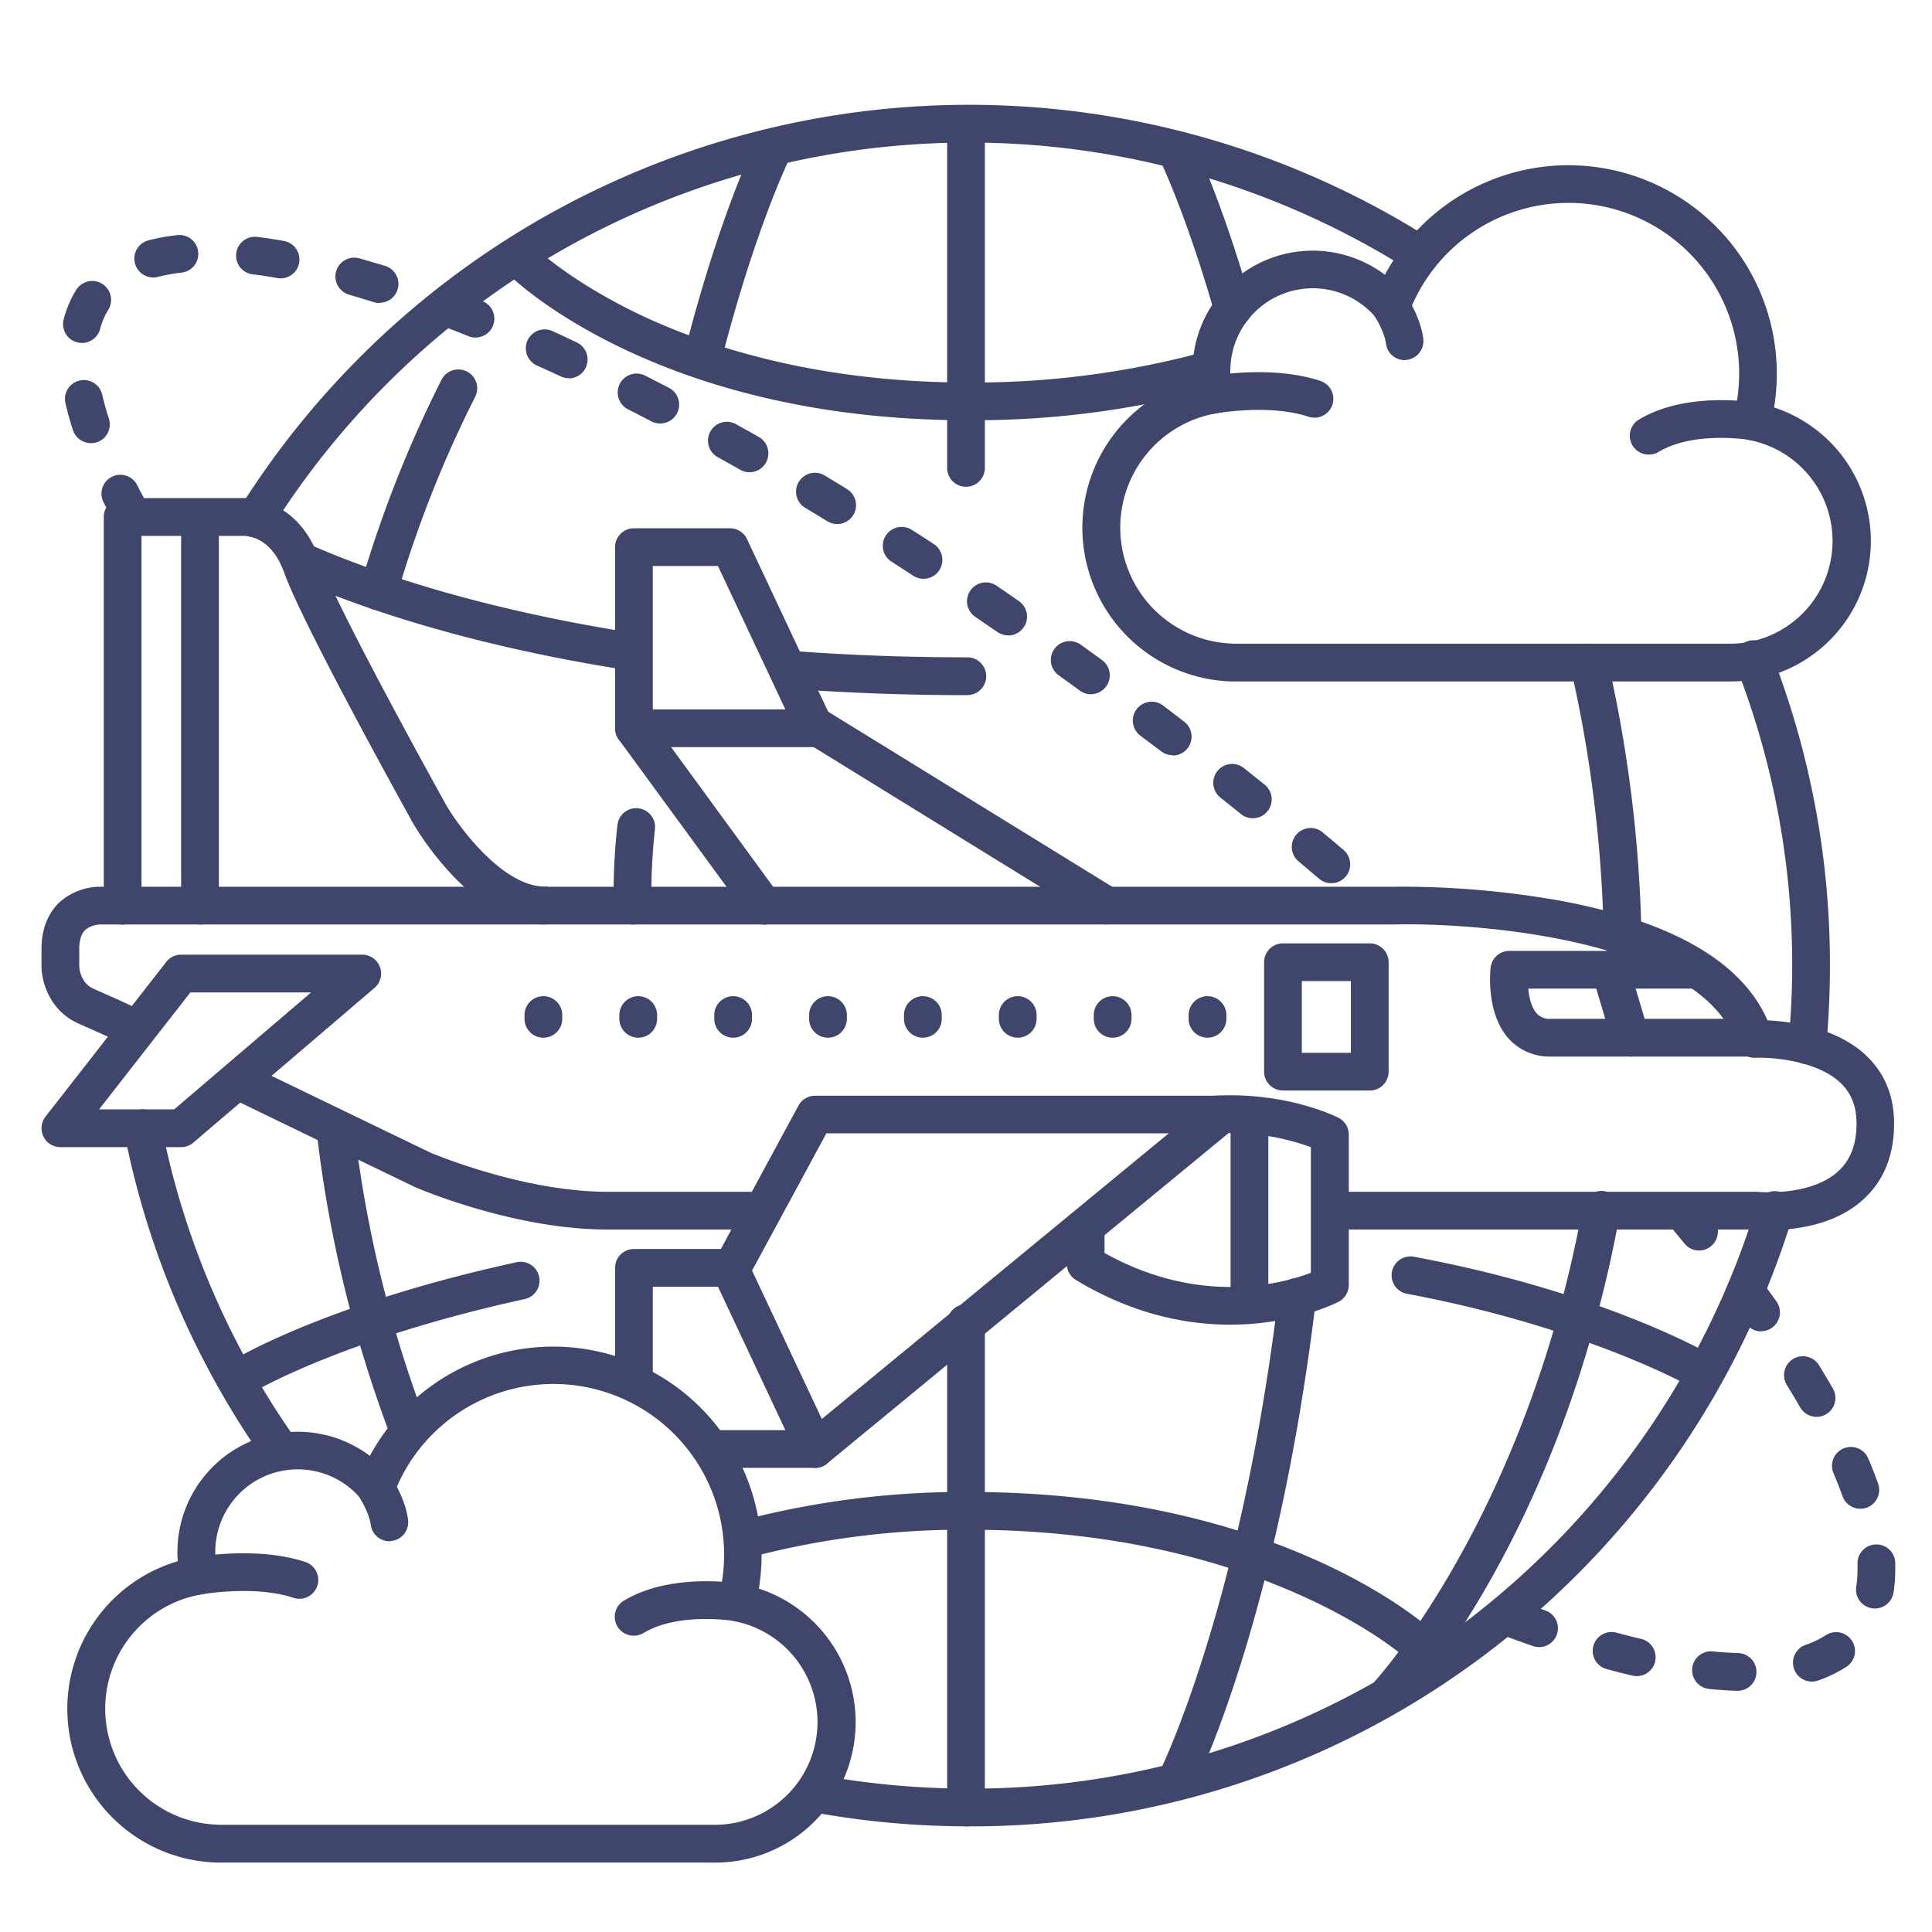 <?xml version="1.0" ?><svg viewBox="0 0 512 512" xmlns="http://www.w3.org/2000/svg"><defs><style>.cls-1{fill:#3f456b;}</style></defs><title/><g id="Lines"><path class="cls-1" d="M468.69,326c-1.93,0-3.33-.11-3.94-.16H353a5,5,0,0,1,0-10H465a5.25,5.25,0,0,1,.56,0c.13,0,13.95,1.42,21.5-5.36,3.32-3,4.94-7.16,4.94-12.77,0-4.49-1.38-8-4.23-10.72-6.3-6-18.42-6.86-22.54-6.66a5,5,0,0,1-5-3.48C451.33,249,391.45,244.41,369.13,245H26.67a6.48,6.48,0,0,0-4.08,1.44c-1.05,1-1.59,2.74-1.59,5.12v4.55c0,.1.15,4,3.35,5.69.6.32,1.76.83,3.22,1.47,2.4,1.05,5.69,2.49,10,4.63a5,5,0,1,1-4.4,9c-4.16-2-7.33-3.43-9.65-4.44-1.72-.76-3-1.3-3.9-1.8C12.82,267,11,259.77,11,256.09v-4.55c0-6.58,2.61-10.41,4.8-12.46A16.39,16.39,0,0,1,27.11,235H368.94a239.83,239.83,0,0,1,44.47,3.69c29.68,5.48,48.17,16.14,55,31.72,6.09.29,18.31,1.84,26.22,9.39,4.86,4.65,7.32,10.68,7.32,17.95,0,8.51-2.79,15.33-8.31,20.25C485.91,325,474.73,326,468.69,326Z"/><path class="cls-1" d="M202.11,325.84H161c-24.75,0-49.93-10.78-51-11.24l-.18-.09s-23.32-11.24-46.32-22.39a5,5,0,1,1,4.36-9c22.1,10.72,44.5,21.52,46.2,22.34,1.56.65,25,10.38,46.93,10.38h41.11a5,5,0,1,1,0,10Z"/><path class="cls-1" d="M144.5,245c-8.29,0-16.74-4.57-25.1-13.58a81.9,81.9,0,0,1-9.72-12.87.41.41,0,0,0-.05-.09c-1.2-2.15-29.36-52.81-34.34-66.75-3.5-9.79-10.17-9.73-10.93-9.69a2.17,2.17,0,0,1-.36,0H37.5v98a5,5,0,1,1-10,0V137a5,5,0,0,1,5-5H63.88c2.28-.09,15,.12,20.83,16.32,4.64,13,32.59,63.33,33.63,65.2,3.54,6,15,21.45,26.16,21.45a5,5,0,0,1,0,10Z"/><path class="cls-1" d="M326,351.05c-11.59,0-25.8-2.73-40.88-11.85a5,5,0,0,1-2.41-4.28v-9.3a5,5,0,0,1,10,0v6.43c25.35,14.16,47.19,8.11,54.68,5.25V304a62.53,62.53,0,0,0-25-3.62,5,5,0,1,1-.57-10c19.14-1.08,32.36,5.57,32.91,5.85a5,5,0,0,1,2.71,4.45v39.86a5,5,0,0,1-2.71,4.45C353.85,345.43,342.59,351.05,326,351.05Z"/><path class="cls-1" d="M216,389a5,5,0,0,1-3.18-8.86l96.91-79.8H219l-20.73,38.29a5,5,0,1,1-8.79-4.76L211.6,293a5,5,0,0,1,4.4-2.62H323.67a5,5,0,0,1,3.18,8.86L219.18,387.86A5,5,0,0,1,216,389Z"/><path class="cls-1" d="M293.26,245a5,5,0,0,1-2.62-.75L213.38,196.6a5,5,0,1,1,5.24-8.52l77.27,47.63a5,5,0,0,1-2.63,9.26Z"/><path class="cls-1" d="M202.35,245a5,5,0,0,1-4-2.05L164,196a5,5,0,0,1,8.08-5.9l34.34,47a5,5,0,0,1-4,7.95Z"/><path class="cls-1" d="M216,389H188.67a5,5,0,1,1,0-10h19.46l-17.86-38H173v25.17a5,5,0,1,1-10,0V336a5,5,0,0,1,5-5h25.45a5,5,0,0,1,4.52,2.87l22.56,48A5,5,0,0,1,216,389Z"/><path class="cls-1" d="M216,198H168a5,5,0,0,1-5-5V145a5,5,0,0,1,5-5h25.45a5,5,0,0,1,4.52,2.87l22.56,48A5,5,0,0,1,216,198Zm-43-10h35.13l-17.86-38H173Z"/><path class="cls-1" d="M48,304H16a5,5,0,0,1-3.94-8.08l32-41A5,5,0,0,1,48,253H96a5,5,0,0,1,3.25,8.8l-48,41A5,5,0,0,1,48,304ZM26.25,294H46.16l36.29-31h-32Z"/><path class="cls-1" d="M464,280H411a14.55,14.55,0,0,1-11.2-4.77c-5.93-6.62-4.91-17.56-4.77-18.78a5,5,0,0,1,5-4.45h49.75a5,5,0,0,1,0,10H405c.23,2.37.84,5,2.25,6.57A4.51,4.51,0,0,0,411,270h53a5,5,0,0,1,0,10Z"/><path class="cls-1" d="M432.12,280a5,5,0,0,1-4.79-3.57l-5.37-18a5,5,0,1,1,9.58-2.86l5.38,18a5,5,0,0,1-3.36,6.22A5.12,5.12,0,0,1,432.12,280Z"/><path class="cls-1" d="M269.71,275a5,5,0,0,1-5-5v-1a5,5,0,0,1,10,0v1A5,5,0,0,1,269.71,275Z"/><path class="cls-1" d="M244.57,275a5,5,0,0,1-5-5v-1a5,5,0,0,1,10,0v1A5,5,0,0,1,244.57,275Z"/><path class="cls-1" d="M219.43,275a5,5,0,0,1-5-5v-1a5,5,0,0,1,10,0v1A5,5,0,0,1,219.43,275Z"/><path class="cls-1" d="M194.29,275a5,5,0,0,1-5-5v-1a5,5,0,0,1,10,0v1A5,5,0,0,1,194.29,275Z"/><path class="cls-1" d="M169.14,275a5,5,0,0,1-5-5v-1a5,5,0,0,1,10,0v1A5,5,0,0,1,169.14,275Z"/><path class="cls-1" d="M144,275a5,5,0,0,1-5-5v-1a5,5,0,0,1,10,0v1A5,5,0,0,1,144,275Z"/><path class="cls-1" d="M294.86,275a5,5,0,0,1-5-5v-1a5,5,0,0,1,10,0v1A5,5,0,0,1,294.86,275Z"/><path class="cls-1" d="M320,275a5,5,0,0,1-5-5v-1a5,5,0,0,1,10,0v1A5,5,0,0,1,320,275Z"/><path class="cls-1" d="M363,289H340a5,5,0,0,1-5-5V255a5,5,0,0,1,5-5h23a5,5,0,0,1,5,5v29A5,5,0,0,1,363,289Zm-18-10h13V260H345Z"/><path class="cls-1" d="M67.67,142.41a5,5,0,0,1-4.22-7.66A228.22,228.22,0,0,1,378.61,63a5,5,0,0,1-5.35,8.45,218.33,218.33,0,0,0-223.65-5.56,219.68,219.68,0,0,0-77.7,74.19A5,5,0,0,1,67.67,142.41Z"/><path class="cls-1" d="M74.25,389.25a5,5,0,0,1-4.09-2.12A225.79,225.79,0,0,1,32.91,300,5,5,0,1,1,42.72,298a215.93,215.93,0,0,0,35.61,83.33,5,5,0,0,1-4.08,7.88Z"/><path class="cls-1" d="M256.79,484a230.25,230.25,0,0,1-40.6-3.6,5,5,0,0,1,1.77-9.85A219.78,219.78,0,0,0,256.79,474a216.21,216.21,0,0,0,131.13-43.81,219.81,219.81,0,0,0,77.66-111,5,5,0,0,1,9.57,2.9A229.92,229.92,0,0,1,393.94,438.2,226.12,226.12,0,0,1,256.79,484Z"/><path class="cls-1" d="M478.93,282l-.47,0a5,5,0,0,1-4.51-5.44c.64-6.82,1-13.77,1-20.65a217.27,217.27,0,0,0-14.84-79.24,5,5,0,1,1,9.31-3.63,227.06,227.06,0,0,1,15.53,82.87c0,7.19-.34,14.46-1,21.58A5,5,0,0,1,478.93,282Z"/><path class="cls-1" d="M436.92,120.47a5,5,0,0,1-2.57-9.29c13.22-7.93,32-4.35,32.85-4.19a5,5,0,1,1-1.93,9.81h0c-.15,0-15.88-3-25.78,3A5,5,0,0,1,436.92,120.47Z"/><path class="cls-1" d="M372.25,95.44a5,5,0,0,1-4.95-4.36c-.44-3.32-2.94-7.31-3.87-8.57a5,5,0,0,1,8-6c.5.67,4.91,6.74,5.75,13.24a5,5,0,0,1-4.31,5.6A4.87,4.87,0,0,1,372.25,95.44Z"/><path class="cls-1" d="M451.31,180.59h-125a40.76,40.76,0,0,1-10.19-79.85c-.07-.82-.1-1.64-.1-2.47a31.86,31.86,0,0,1,51-25.45A55.23,55.23,0,0,1,470.87,99.05a56.71,56.71,0,0,1-.72,8.93,37.23,37.23,0,0,1-11.23,72.61Zm-124.71-10H458.86a27.23,27.23,0,0,0,4.52-54,5,5,0,0,1-3.95-6.17A45.23,45.23,0,0,0,373.36,83a5,5,0,0,1-8.54,1.4,21.86,21.86,0,0,0-38.77,13.84,22.08,22.08,0,0,0,.61,5.13,5,5,0,0,1-4,6.11,30.75,30.75,0,0,0,4,61.08Z"/><path class="cls-1" d="M348.37,110.69a5,5,0,0,1-1.57-.25c-11.37-3.74-26.63-.54-26.78-.51a5,5,0,0,1-2.11-9.77c.73-.16,18-3.81,32,.78a5,5,0,0,1-1.56,9.75Z"/><path class="cls-1" d="M167.92,433.47a5,5,0,0,1-2.57-9.29c13.22-7.93,32.05-4.35,32.85-4.19a5,5,0,1,1-1.93,9.81h0c-.15,0-15.88-3-25.78,3A5,5,0,0,1,167.92,433.47Z"/><path class="cls-1" d="M103.25,408.44a5,5,0,0,1-5-4.36c-.44-3.34-3-7.4-3.86-8.56a5,5,0,1,1,8-6c.5.67,4.91,6.74,5.75,13.24a5,5,0,0,1-4.31,5.6A4.87,4.87,0,0,1,103.25,408.44Z"/><path class="cls-1" d="M182.31,493.59h-125a40.76,40.76,0,0,1-10.19-79.85c-.07-.82-.1-1.64-.1-2.47a31.86,31.86,0,0,1,51-25.45,55.23,55.23,0,0,1,103.81,26.25,56.71,56.71,0,0,1-.72,8.93,37.23,37.23,0,0,1-11.23,72.61Zm-124.71-10H189.86a27.23,27.23,0,0,0,4.52-54,5,5,0,0,1-3.95-6.17A45.23,45.23,0,0,0,104.36,396a5,5,0,0,1-8.54,1.4,21.86,21.86,0,0,0-38.77,13.84,22.08,22.08,0,0,0,.61,5.13,5,5,0,0,1-4,6.11,30.75,30.75,0,0,0,4,61.08Z"/><path class="cls-1" d="M79.37,423.69a5,5,0,0,1-1.57-.25c-11.37-3.73-26.63-.54-26.78-.51a5,5,0,0,1-2.11-9.77c.73-.16,18-3.81,32,.78a5,5,0,0,1-1.56,9.75Z"/></g><g id="Outline"><path class="cls-1" d="M256,484a5,5,0,0,1-5-5V350.65a5,5,0,0,1,10,0V479A5,5,0,0,1,256,484Z"/><path class="cls-1" d="M256,129a5,5,0,0,1-5-5V33a5,5,0,0,1,10,0v91A5,5,0,0,1,256,129Z"/><path class="cls-1" d="M311.76,476.84a5,5,0,0,1-4.47-7.25c.22-.42,21.66-43.91,31.54-126.5a5,5,0,1,1,9.93,1.19c-10.11,84.53-31.62,128-32.53,129.81A5,5,0,0,1,311.76,476.84Z"/><path class="cls-1" d="M326.73,86.75a5,5,0,0,1-4.81-3.62c-7.68-26.81-14.57-40.82-14.64-41a5,5,0,0,1,9-4.45c.29.59,7.32,14.85,15.3,42.65a5,5,0,0,1-3.43,6.18A4.7,4.7,0,0,1,326.73,86.75Z"/><path class="cls-1" d="M367.91,454.07a5,5,0,0,1-3.65-8.41c.4-.43,40.33-44.12,55.2-125.9a5,5,0,1,1,9.84,1.78c-15.43,84.87-56,129.1-57.73,130.94A5,5,0,0,1,367.91,454.07Z"/><path class="cls-1" d="M430,252.87a5,5,0,0,1-5-4.89,348.93,348.93,0,0,0-8.82-71.26,5,5,0,0,1,9.74-2.27A359,359,0,0,1,435,247.76a5,5,0,0,1-4.89,5.11Z"/><path class="cls-1" d="M186.25,99.59a4.8,4.8,0,0,1-1.24-.16,5,5,0,0,1-3.61-6.08c9.26-36.24,18.43-54.86,18.82-55.63a5,5,0,1,1,8.95,4.45h0c-.09.18-9.11,18.57-18.08,53.65A5,5,0,0,1,186.25,99.59Z"/><path class="cls-1" d="M108.13,383.68a5,5,0,0,1-4.67-3.22A336.33,336.33,0,0,1,83.93,300a5,5,0,0,1,9.93-1.17,326,326,0,0,0,19,78,5,5,0,0,1-2.89,6.45A5.1,5.1,0,0,1,108.13,383.68Z"/><path class="cls-1" d="M100.3,161.68a4.9,4.9,0,0,1-1.41-.2,5,5,0,0,1-3.39-6.2A317.72,317.72,0,0,1,117,100.65a5,5,0,0,1,8.92,4.53,307.53,307.53,0,0,0-20.84,52.9A5,5,0,0,1,100.3,161.68Z"/><path class="cls-1" d="M256.39,184.22c-16,0-31.81-.58-47-1.7a5,5,0,1,1,.74-10c14.91,1.11,30.47,1.68,46.23,1.68a5,5,0,0,1,0,10Z"/><path class="cls-1" d="M165.52,177.42a5.25,5.25,0,0,1-.79-.06c-41.69-6.64-70.11-16.65-86.62-23.88a5,5,0,0,1,4-9.16c16,7,43.54,16.69,84.18,23.17a5,5,0,0,1-.78,9.93Z"/><path class="cls-1" d="M256.67,111.37c-81.87,0-120.26-37.05-121.86-38.63a5,5,0,0,1,7-7.12c.1.1,9.35,9,28,17.88,17.25,8.15,46.31,17.87,86.81,17.87a233.26,233.26,0,0,0,62.11-8,5,5,0,1,1,2.67,9.63A242.89,242.89,0,0,1,256.67,111.37Z"/><path class="cls-1" d="M450,367.86a5,5,0,0,1-2.46-.65c-.27-.15-28-15.58-74.46-24.3a5,5,0,1,1,1.84-9.82c48.26,9,76.37,24.75,77.54,25.42a5,5,0,0,1-2.46,9.35Z"/><path class="cls-1" d="M64.28,369.77a5,5,0,0,1-2.61-9.27c1-.61,25.12-15.08,75.24-26a5,5,0,1,1,2.14,9.77c-48.29,10.54-72,24.66-72.19,24.81A5,5,0,0,1,64.28,369.77Z"/><path class="cls-1" d="M375.93,440.7a5,5,0,0,1-3.37-1.31c-.37-.33-38.31-34-115.89-34a221.34,221.34,0,0,0-58.07,7.36,5,5,0,1,1-2.63-9.65,231.59,231.59,0,0,1,60.7-7.71c81.76,0,121,35.09,122.64,36.59a5,5,0,0,1-3.38,8.68Z"/><path class="cls-1" d="M460.41,448.08h-.15c-2.34-.07-4.81-.24-7.33-.49a5,5,0,1,1,1-9.95c2.29.23,4.53.38,6.63.44a5,5,0,0,1-.15,10Zm19.74-2.45a5,5,0,0,1-1.64-9.72,25.18,25.18,0,0,0,5.24-2.49,5,5,0,1,1,5.4,8.41,34.81,34.81,0,0,1-7.36,3.53A5.22,5.22,0,0,1,480.15,445.63Zm-46.41-1.44a5,5,0,0,1-1.15-.14c-2.26-.53-4.59-1.12-6.94-1.76a5,5,0,0,1,2.61-9.65c2.25.61,4.48,1.17,6.63,1.68a5,5,0,0,1-1.15,9.87Zm-25.87-7.69a5,5,0,0,1-1.65-.28c-2.2-.77-4.45-1.58-6.68-2.41a5,5,0,0,1,3.49-9.37c2.17.81,4.35,1.6,6.49,2.34a5,5,0,0,1-1.65,9.72Zm89-10.23a5.12,5.12,0,0,1-.78-.06,5,5,0,0,1-4.17-5.71,28.83,28.83,0,0,0,.34-4.56q0-.7,0-1.44a5,5,0,1,1,10-.41c0,.62,0,1.24,0,1.84a38.87,38.87,0,0,1-.46,6.12A5,5,0,0,1,496.84,426.27ZM493,399.83a5,5,0,0,1-4.71-3.32c-.71-2-1.54-4.1-2.45-6.23a5,5,0,0,1,9.19-3.93c1,2.31,1.89,4.6,2.68,6.8a5,5,0,0,1-3,6.39A4.91,4.91,0,0,1,493,399.83Zm-11.59-24.35a5,5,0,0,1-4.33-2.5c-1.11-1.92-2.29-3.9-3.51-5.88a5,5,0,1,1,8.51-5.25c1.28,2.07,2.51,4.13,3.66,6.14a5,5,0,0,1-4.33,7.49Zm-14.67-22.65a5,5,0,0,1-4.08-2.1c-1.31-1.84-2.67-3.7-4.06-5.58a5,5,0,0,1,8-6c1.41,1.91,2.82,3.84,4.17,5.74a5,5,0,0,1-4.06,7.9ZM450.29,331.4a5,5,0,0,1-3.88-1.84q-2.16-2.65-4.42-5.34a5,5,0,1,1,7.67-6.43c1.53,1.83,3,3.64,4.5,5.45a5,5,0,0,1-.72,7A4.93,4.93,0,0,1,450.29,331.4Z"/><path class="cls-1" d="M352.81,234.06a5,5,0,0,1-3.24-1.19c-1.76-1.5-3.54-3-5.32-4.5a5,5,0,1,1,6.42-7.66c1.81,1.51,3.6,3,5.38,4.54a5,5,0,0,1-3.24,8.81ZM332,216.84a5,5,0,0,1-3.14-1.11c-1.8-1.46-3.62-2.91-5.44-4.36a5,5,0,0,1,6.23-7.83l5.49,4.4a5,5,0,0,1-3.14,8.9Zm-21.23-16.7a5,5,0,0,1-3-1l-4-3-1.56-1.18a5,5,0,0,1,6-8l1.57,1.2,4,3.06a5,5,0,0,1-3,9ZM289.15,184a5,5,0,0,1-2.94-.95c-1.88-1.38-3.77-2.74-5.65-4.09a5,5,0,0,1,5.84-8.12c1.9,1.36,3.8,2.74,5.7,4.12a5,5,0,0,1-3,9Zm-22-15.62a5,5,0,0,1-2.83-.89l-5.75-3.94a5,5,0,1,1,5.63-8.26c1.93,1.31,3.86,2.64,5.8,4a5,5,0,0,1-2.85,9.12Zm-22.42-15a5,5,0,0,1-2.73-.81q-2.92-1.92-5.84-3.78a5,5,0,0,1,5.39-8.42q3,1.89,5.92,3.82a5,5,0,0,1-2.74,9.19ZM35.2,142a5,5,0,0,1-4.37-2.56c-1.2-2.15-2.34-4.28-3.39-6.34a5,5,0,1,1,8.91-4.54c1,1.95,2.07,4,3.21,6A5,5,0,0,1,35.2,142Zm186.67-3.12a5,5,0,0,1-2.61-.74q-3-1.83-5.95-3.61a5,5,0,0,1,5.15-8.57q3,1.8,6,3.65a5,5,0,0,1-2.61,9.27Zm-23.26-13.73a4.91,4.91,0,0,1-2.46-.66q-3-1.72-6.07-3.41a5,5,0,0,1,4.87-8.73c2,1.13,4.08,2.28,6.14,3.45a5,5,0,0,1-2.48,9.35ZM24.09,117.43A5,5,0,0,1,19.34,114c-.8-2.45-1.47-4.86-2-7.16a5,5,0,0,1,9.75-2.24c.46,2,1.05,4.14,1.76,6.32a5,5,0,0,1-3.21,6.3A5.26,5.26,0,0,1,24.09,117.43Zm150.82-5.21a5.05,5.05,0,0,1-2.31-.57q-3.1-1.62-6.18-3.18A5,5,0,0,1,171,99.55l6.28,3.23a5,5,0,0,1-2.32,9.44Zm-24.2-12a5,5,0,0,1-2.12-.47q-3.17-1.49-6.3-2.89a5,5,0,1,1,4.12-9.12q3.18,1.44,6.42,3a5,5,0,0,1-2.12,9.53Zm-129-9.34a5.16,5.16,0,0,1-1.28-.16,5,5,0,0,1-3.55-6.12,28.37,28.37,0,0,1,3.31-7.77,5,5,0,1,1,8.5,5.27,18.56,18.56,0,0,0-2.15,5.06A5,5,0,0,1,21.76,90.89ZM126,89.45a4.88,4.88,0,0,1-1.86-.36q-3.25-1.31-6.44-2.52a5,5,0,0,1,3.56-9.34q3.27,1.24,6.61,2.58A5,5,0,0,1,126,89.45Zm-25.4-9.13a4.88,4.88,0,0,1-1.5-.23c-2.22-.69-4.43-1.36-6.58-2a5,5,0,0,1,2.74-9.62c2.23.64,4.53,1.33,6.83,2a5,5,0,0,1-1.49,9.77ZM74.37,73.76a5.19,5.19,0,0,1-.87-.07c-2.29-.41-4.53-.75-6.67-1a5,5,0,0,1,1.24-9.92c2.31.29,4.72.65,7.17,1.09a5,5,0,0,1-.87,9.92Zm-33.75-.23a5,5,0,0,1-1.27-9.84A53.24,53.24,0,0,1,47,62.31a5,5,0,0,1,1.11,9.94,43.29,43.29,0,0,0-6.17,1.11A4.62,4.62,0,0,1,40.62,73.53Z"/><path class="cls-1" d="M331.12,350.19a5,5,0,0,1-5-5V296.25a5,5,0,0,1,10,0v48.94A5,5,0,0,1,331.12,350.19Z"/><path class="cls-1" d="M53,245a5,5,0,0,1-5-5V138a5,5,0,0,1,10,0V240A5,5,0,0,1,53,245Z"/><path class="cls-1" d="M167.63,245a5,5,0,0,1-5-4.8,168,168,0,0,1,1-21.58,5,5,0,1,1,9.94,1.12,159.31,159.31,0,0,0-.94,20.06,5,5,0,0,1-4.79,5.2Z"/></g></svg>